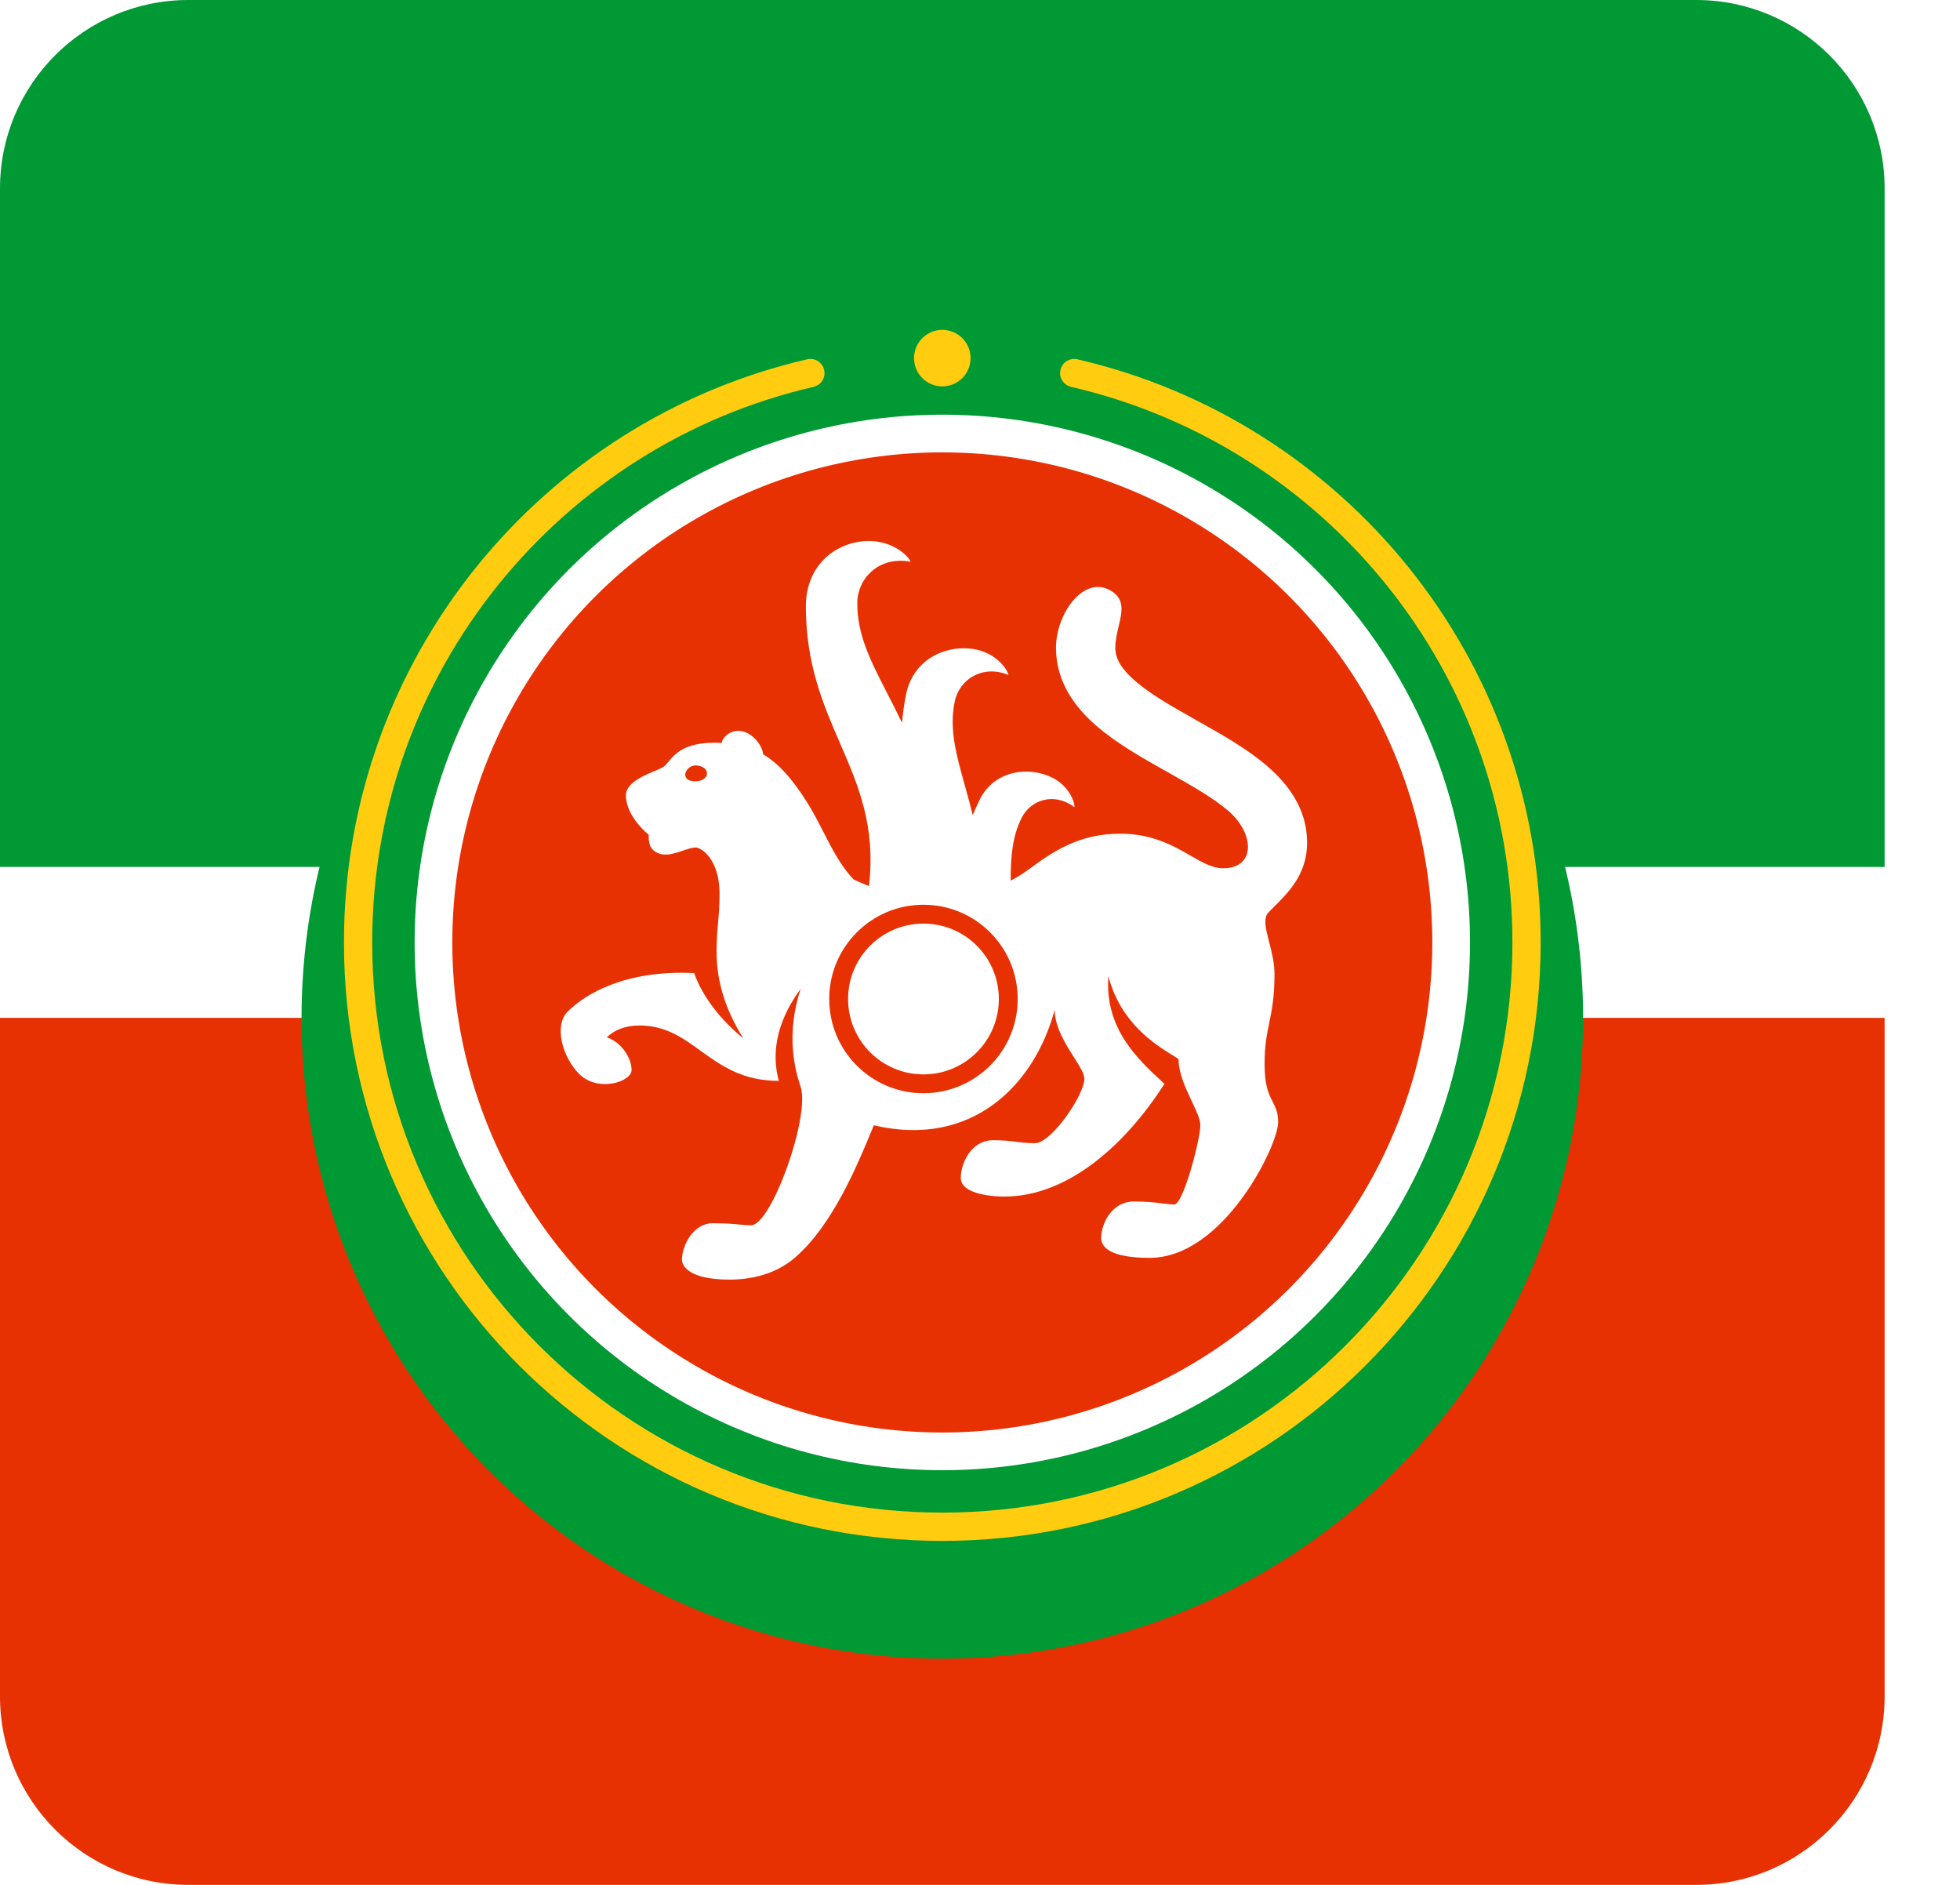 <svg width="52" height="50" viewBox="0 0 52 50" fill="none" xmlns="http://www.w3.org/2000/svg">
<path d="M0 5C0 2.239 2.239 0 5 0H45C47.761 0 50 2.239 50 5V23H0V5Z" fill="#009933"/>
<path d="M0 27H50V45C50 47.761 47.761 50 45 50H5C2.239 50 0 47.761 0 45V27Z" fill="#E83103"/>
<rect y="23" width="50" height="4" fill="white"/>
<g filter="url(#filter0_d)">
<circle cx="25" cy="25" r="17" fill="#009933"/>
</g>
<circle cx="25" cy="25" r="14" fill="white"/>
<circle cx="25" cy="25" r="13" fill="#E83103"/>
<path d="M25 10.25C25.414 10.25 25.75 9.914 25.75 9.5C25.75 9.086 25.414 8.75 25 8.75C24.586 8.75 24.25 9.086 24.25 9.5C24.25 9.914 24.586 10.25 25 10.25Z" fill="#FFCC10"/>
<path d="M21.584 10.262C21.786 10.216 21.912 10.014 21.865 9.812C21.819 9.611 21.617 9.485 21.416 9.531C14.375 11.156 9.125 17.465 9.125 25C9.125 33.767 16.233 40.875 25 40.875C33.767 40.875 40.875 33.767 40.875 25C40.875 17.465 35.625 11.156 28.584 9.531C28.383 9.485 28.181 9.611 28.135 9.812C28.088 10.014 28.214 10.216 28.416 10.262C35.124 11.81 40.125 17.822 40.125 25C40.125 33.353 33.353 40.125 25 40.125C16.647 40.125 9.875 33.353 9.875 25C9.875 17.822 14.876 11.81 21.584 10.262Z" fill="#FFCC10"/>
<path d="M26.5 26.5C26.5 27.605 25.605 28.5 24.5 28.5C23.395 28.5 22.5 27.605 22.5 26.5C22.5 25.395 23.395 24.5 24.5 24.5C25.605 24.5 26.5 25.395 26.5 26.5Z" fill="white"/>
<path fill-rule="evenodd" clip-rule="evenodd" d="M27.105 21.694C26.853 22.197 26.816 22.729 26.813 23.36C26.963 23.284 27.106 23.197 27.24 23.1C27.245 23.096 27.25 23.093 27.256 23.09C27.919 22.597 28.615 22.115 29.721 22.115C30.57 22.115 31.131 22.436 31.588 22.699C31.904 22.88 32.17 23.033 32.449 23.033C33.314 23.033 33.296 22.117 32.584 21.506C32.178 21.158 31.618 20.842 30.962 20.473L30.94 20.461C30.327 20.116 29.625 19.722 29.081 19.248C28.521 18.761 28.016 18.091 28.016 17.184C28.016 16.276 28.75 15.257 29.459 15.662C29.851 15.887 29.77 16.228 29.678 16.615C29.635 16.797 29.59 16.989 29.59 17.184C29.59 17.444 29.72 17.718 30.115 18.062C30.519 18.414 31.078 18.733 31.733 19.101L31.789 19.133C32.391 19.471 33.077 19.856 33.608 20.312C34.165 20.789 34.678 21.45 34.678 22.351C34.678 23.186 34.196 23.664 33.751 24.105C33.72 24.136 33.689 24.166 33.659 24.197C33.506 24.35 33.58 24.636 33.67 24.986C33.737 25.245 33.813 25.538 33.813 25.839C33.813 26.451 33.742 26.795 33.675 27.126C33.611 27.435 33.55 27.733 33.55 28.226C33.55 28.805 33.665 29.031 33.765 29.227C33.842 29.378 33.91 29.512 33.91 29.774C33.91 30.377 32.467 33.367 30.5 33.367C29.451 33.367 29.215 33.079 29.215 32.843C29.215 32.449 29.503 31.872 30.08 31.872C30.432 31.872 30.668 31.901 30.851 31.924C30.968 31.939 31.064 31.951 31.156 31.951C31.392 31.951 31.846 30.22 31.846 29.852C31.846 29.695 31.74 29.471 31.619 29.214C31.457 28.871 31.268 28.47 31.268 28.095C31.229 28.066 31.171 28.03 31.1 27.987C30.662 27.716 29.723 27.135 29.406 25.892C29.303 27.284 30.18 28.093 30.858 28.718L30.893 28.751C29.87 30.351 28.344 31.741 26.644 31.741C26.46 31.741 25.49 31.715 25.49 31.243C25.49 30.875 25.752 30.246 26.356 30.246C26.628 30.246 26.795 30.267 26.955 30.288C27.102 30.306 27.243 30.325 27.457 30.325C27.903 30.325 28.769 29.033 28.769 28.62C28.769 28.483 28.642 28.283 28.491 28.043C28.264 27.685 27.982 27.239 27.982 26.784C27.457 28.751 25.815 30.466 23.183 29.851C22.751 30.902 22.094 32.499 21.084 33.367C20.599 33.783 19.971 33.944 19.352 33.944C18.277 33.944 18.093 33.577 18.093 33.42C18.093 33.026 18.403 32.449 18.906 32.449C19.275 32.449 19.455 32.467 19.604 32.482C19.709 32.493 19.799 32.502 19.929 32.502C20.462 32.502 21.503 29.616 21.241 28.829C21.084 28.357 20.847 27.439 21.241 26.233C20.873 26.731 20.375 27.623 20.663 28.672C19.694 28.672 19.127 28.263 18.591 27.876C18.112 27.531 17.659 27.203 16.965 27.203C16.572 27.203 16.283 27.334 16.1 27.518C16.493 27.649 16.756 28.069 16.756 28.384C16.756 28.698 15.864 28.987 15.365 28.488C14.919 28.043 14.691 27.203 15.059 26.836C15.531 26.364 16.596 25.724 18.416 25.813C18.66 26.495 19.176 27.102 19.72 27.544C19.247 26.784 19.011 26.049 19.011 25.236C19.011 24.922 19.031 24.7 19.05 24.479C19.07 24.256 19.09 24.032 19.09 23.715C19.09 22.77 18.591 22.482 18.46 22.482C18.363 22.482 18.244 22.522 18.115 22.565C17.847 22.656 17.54 22.76 17.314 22.534C17.209 22.43 17.209 22.246 17.209 22.141C17.209 22.141 16.606 21.671 16.606 21.092C16.606 20.81 16.98 20.614 17.3 20.482C17.456 20.417 17.591 20.361 17.647 20.305C17.675 20.277 17.703 20.244 17.733 20.207C17.903 20.003 18.155 19.702 18.959 19.702C19.024 19.702 19.088 19.703 19.15 19.706C19.15 19.597 19.33 19.387 19.588 19.387C19.955 19.387 20.244 19.807 20.244 20.008C20.648 20.248 21.019 20.653 21.424 21.302C21.578 21.548 21.711 21.806 21.842 22.063C22.075 22.519 22.305 22.969 22.648 23.332L22.65 23.33C22.779 23.394 22.915 23.452 23.055 23.504C23.237 21.908 22.772 20.836 22.286 19.715C21.842 18.691 21.38 17.625 21.38 16.082C21.38 14.982 22.193 14.351 23.059 14.351C23.662 14.351 24.082 14.718 24.16 14.901C23.321 14.744 22.744 15.34 22.744 16.005C22.744 16.844 23.097 17.531 23.54 18.394C23.665 18.637 23.798 18.895 23.932 19.175C23.951 18.933 23.985 18.68 24.04 18.414C24.235 17.459 25.145 17.076 25.896 17.23C26.42 17.338 26.719 17.731 26.755 17.904C26.054 17.619 25.447 18.033 25.329 18.61C25.18 19.339 25.364 19.999 25.595 20.826C25.665 21.074 25.738 21.338 25.808 21.623C25.863 21.486 25.925 21.348 25.996 21.206C26.387 20.424 27.302 20.321 27.918 20.629C28.347 20.844 28.515 21.254 28.506 21.413C27.965 21.002 27.342 21.221 27.105 21.694ZM18.456 20.305C18.607 20.305 18.757 20.384 18.757 20.515C18.757 20.646 18.607 20.725 18.456 20.725C18.331 20.725 18.18 20.698 18.18 20.541C18.18 20.462 18.28 20.305 18.456 20.305ZM24.5 29C25.881 29 27 27.881 27 26.5C27 25.119 25.881 24 24.5 24C23.119 24 22 25.119 22 26.5C22 27.881 23.119 29 24.5 29Z" fill="white"/>
<defs>
<filter id="filter0_d" x="-2" y="0" width="54" height="54" filterUnits="userSpaceOnUse" color-interpolation-filters="sRGB">
<feFlood flood-opacity="0" result="BackgroundImageFix"/>
<feColorMatrix in="SourceAlpha" type="matrix" values="0 0 0 0 0 0 0 0 0 0 0 0 0 0 0 0 0 0 127 0"/>
<feOffset dy="2"/>
<feGaussianBlur stdDeviation="5"/>
<feColorMatrix type="matrix" values="0 0 0 0 0 0 0 0 0 0.118 0 0 0 0 0.312 0 0 0 0.3 0"/>
<feBlend mode="normal" in2="BackgroundImageFix" result="effect1_dropShadow"/>
<feBlend mode="normal" in="SourceGraphic" in2="effect1_dropShadow" result="shape"/>
</filter>
</defs>
</svg>

